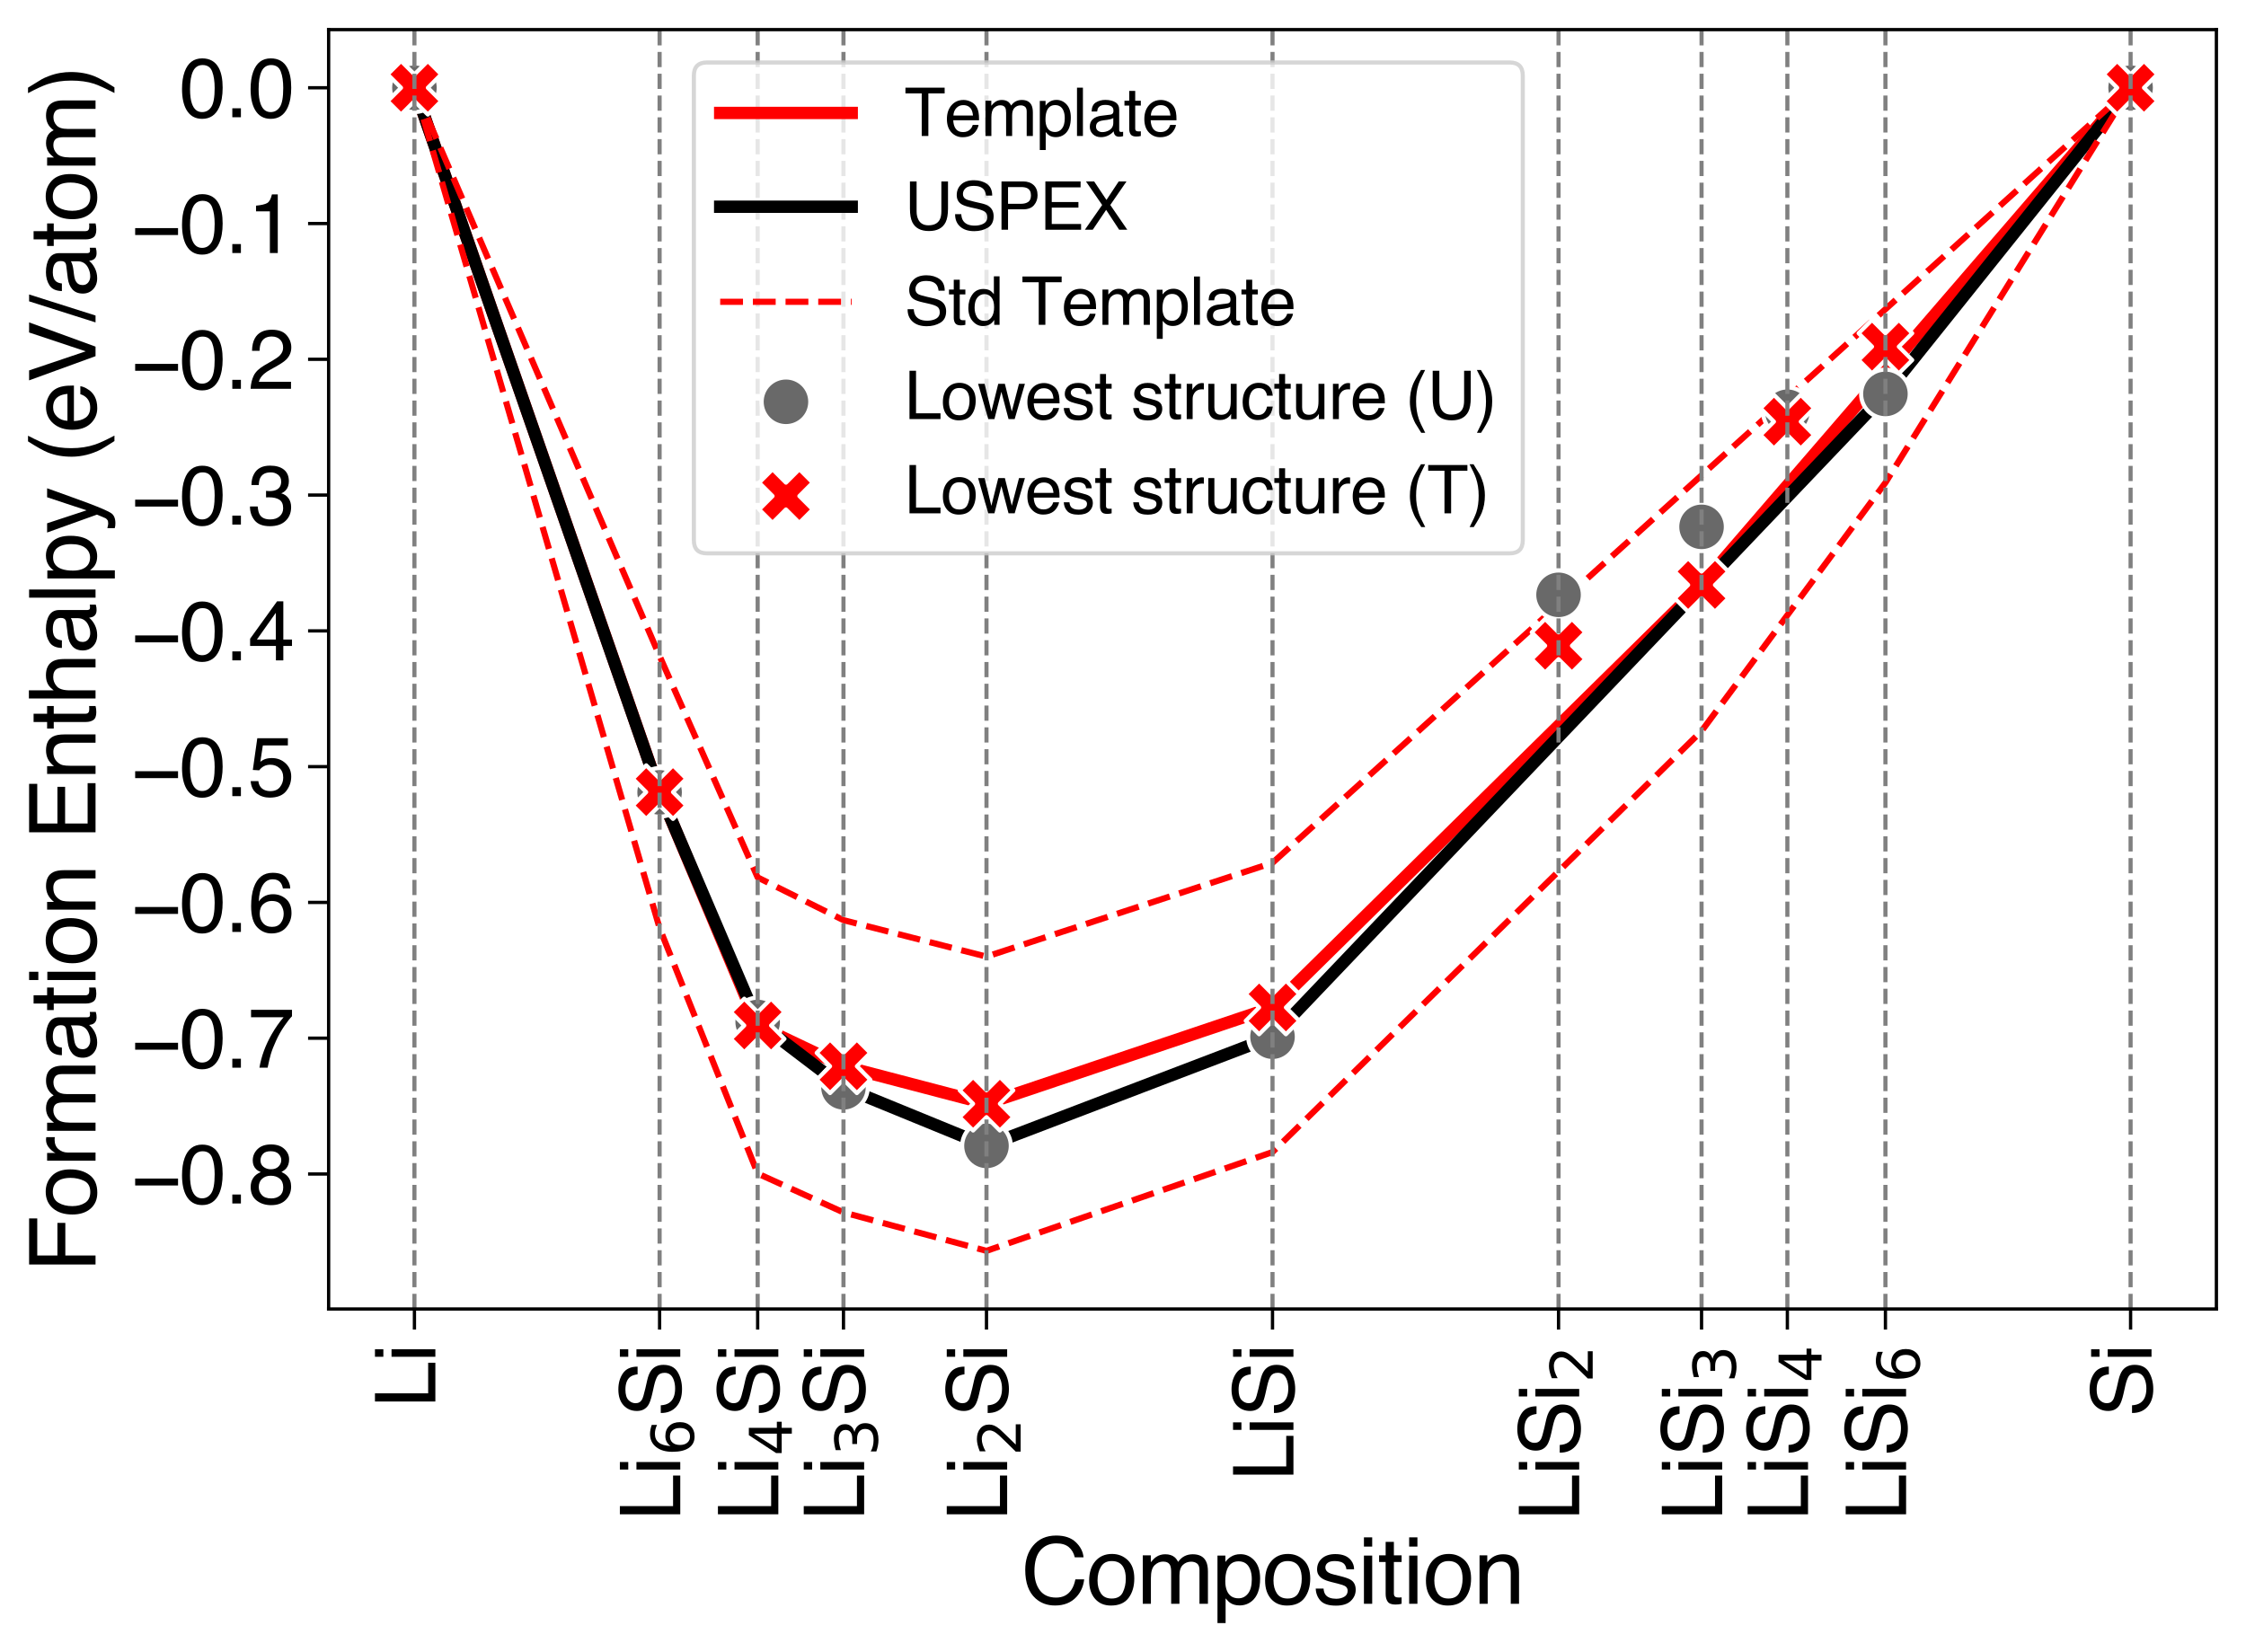 <?xml version="1.0" encoding="utf-8" standalone="no"?>
<!DOCTYPE svg PUBLIC "-//W3C//DTD SVG 1.1//EN"
  "http://www.w3.org/Graphics/SVG/1.1/DTD/svg11.dtd">
<svg xmlns:xlink="http://www.w3.org/1999/xlink" width="546.327pt" height="401.934pt" viewBox="0 0 546.327 401.934" xmlns="http://www.w3.org/2000/svg" version="1.1">
 <defs>
  <style type="text/css">*{stroke-linejoin: round; stroke-linecap: butt}</style>
 </defs>
 <g id="figure_1">
  <g id="patch_1">
   <path d="M 0 401.934 
L 546.327 401.934 
L 546.327 0 
L 0 0 
z
" style="fill: #ffffff"/>
  </g>
  <g id="axes_1">
   <g id="patch_2">
    <path d="M 79.937 318.437 
L 539.127 318.437 
L 539.127 7.2 
L 79.937 7.2 
z
" style="fill: #ffffff"/>
   </g>
   <g id="line2d_1">
    <path d="M 100.809 21.347 
L 160.444 192.695 
L 184.298 249.467 
L 205.171 259.391 
L 239.958 268.501 
L 309.532 245.081 
L 413.893 142.298 
L 518.255 21.347 
" clip-path="url(#p3009d54a0a)" style="fill: none; stroke: #ff0000; stroke-width: 3; stroke-linecap: square"/>
   </g>
   <g id="line2d_2">
    <path d="M 100.809 21.347 
L 160.444 192.763 
L 184.298 248.622 
L 205.171 264.51 
L 239.958 278.756 
L 309.532 252.194 
L 458.62 95.827 
L 518.255 21.347 
" clip-path="url(#p3009d54a0a)" style="fill: none; stroke: #000000; stroke-width: 3; stroke-linecap: square"/>
   </g>
   <g id="line2d_3">
    <path d="M 100.809 21.347 
L 160.444 159.607 
L 184.298 213.45 
L 205.171 223.841 
L 239.958 232.712 
L 309.532 209.898 
L 518.255 21.347 
" clip-path="url(#p3009d54a0a)" style="fill: none; stroke-dasharray: 5.55,2.4; stroke-dashoffset: 0; stroke: #ff0000; stroke-width: 1.5"/>
   </g>
   <g id="line2d_4">
    <path d="M 100.809 21.347 
L 160.444 225.784 
L 184.298 285.484 
L 205.171 294.94 
L 239.958 304.29 
L 309.532 280.265 
L 413.893 177.847 
L 458.62 117.418 
L 518.255 21.347 
" clip-path="url(#p3009d54a0a)" style="fill: none; stroke-dasharray: 5.55,2.4; stroke-dashoffset: 0; stroke: #ff0000; stroke-width: 1.5"/>
   </g>
   <g id="PathCollection_1">
    <defs>
     <path id="m3586886d07" d="M 0 5.916 
C 1.569 5.916 3.074 5.293 4.183 4.183 
C 5.293 3.074 5.916 1.569 5.916 0 
C 5.916 -1.569 5.293 -3.074 4.183 -4.183 
C 3.074 -5.293 1.569 -5.916 0 -5.916 
C -1.569 -5.916 -3.074 -5.293 -4.183 -4.183 
C -5.293 -3.074 -5.916 -1.569 -5.916 0 
C -5.916 1.569 -5.293 3.074 -4.183 4.183 
C -3.074 5.293 -1.569 5.916 0 5.916 
z
" style="stroke: #ffffff"/>
    </defs>
    <g clip-path="url(#p3009d54a0a)">
     <use xlink:href="#m3586886d07" x="100.809" y="21.347" style="fill: #696969; stroke: #ffffff"/>
     <use xlink:href="#m3586886d07" x="160.444" y="192.763" style="fill: #696969; stroke: #ffffff"/>
     <use xlink:href="#m3586886d07" x="184.298" y="248.622" style="fill: #696969; stroke: #ffffff"/>
     <use xlink:href="#m3586886d07" x="205.171" y="264.51" style="fill: #696969; stroke: #ffffff"/>
     <use xlink:href="#m3586886d07" x="239.958" y="278.756" style="fill: #696969; stroke: #ffffff"/>
     <use xlink:href="#m3586886d07" x="309.532" y="252.194" style="fill: #696969; stroke: #ffffff"/>
     <use xlink:href="#m3586886d07" x="379.106" y="144.702" style="fill: #696969; stroke: #ffffff"/>
     <use xlink:href="#m3586886d07" x="413.893" y="128.165" style="fill: #696969; stroke: #ffffff"/>
     <use xlink:href="#m3586886d07" x="434.766" y="100.162" style="fill: #696969; stroke: #ffffff"/>
     <use xlink:href="#m3586886d07" x="458.62" y="95.827" style="fill: #696969; stroke: #ffffff"/>
     <use xlink:href="#m3586886d07" x="518.255" y="21.347" style="fill: #696969; stroke: #ffffff"/>
    </g>
   </g>
   <g id="PathCollection_2">
    <defs>
     <path id="m56919f21f1" d="M -3.26 6.519 
L 0 3.26 
L 3.26 6.519 
L 6.519 3.26 
L 3.26 0 
L 6.519 -3.26 
L 3.26 -6.519 
L 0 -3.26 
L -3.26 -6.519 
L -6.519 -3.26 
L -3.26 0 
L -6.519 3.26 
z
" style="stroke: #ffffff"/>
    </defs>
    <g clip-path="url(#p3009d54a0a)">
     <use xlink:href="#m56919f21f1" x="100.809" y="21.347" style="fill: #ff0000; stroke: #ffffff"/>
     <use xlink:href="#m56919f21f1" x="160.444" y="192.695" style="fill: #ff0000; stroke: #ffffff"/>
     <use xlink:href="#m56919f21f1" x="184.298" y="249.467" style="fill: #ff0000; stroke: #ffffff"/>
     <use xlink:href="#m56919f21f1" x="205.171" y="259.391" style="fill: #ff0000; stroke: #ffffff"/>
     <use xlink:href="#m56919f21f1" x="239.958" y="268.501" style="fill: #ff0000; stroke: #ffffff"/>
     <use xlink:href="#m56919f21f1" x="309.532" y="245.081" style="fill: #ff0000; stroke: #ffffff"/>
     <use xlink:href="#m56919f21f1" x="379.106" y="157.088" style="fill: #ff0000; stroke: #ffffff"/>
     <use xlink:href="#m56919f21f1" x="413.893" y="142.298" style="fill: #ff0000; stroke: #ffffff"/>
     <use xlink:href="#m56919f21f1" x="434.766" y="102.574" style="fill: #ff0000; stroke: #ffffff"/>
     <use xlink:href="#m56919f21f1" x="458.62" y="84.33" style="fill: #ff0000; stroke: #ffffff"/>
     <use xlink:href="#m56919f21f1" x="518.255" y="21.347" style="fill: #ff0000; stroke: #ffffff"/>
    </g>
   </g>
   <g id="matplotlib.axis_1">
    <g id="xtick_1">
     <g id="line2d_5">
      <path d="M 100.809 318.437 
L 100.809 7.2 
" clip-path="url(#p3009d54a0a)" style="fill: none; stroke-dasharray: 3.7,1.6; stroke-dashoffset: 0; stroke: #808080"/>
     </g>
     <g id="line2d_6">
      <defs>
       <path id="m81ab2edbe9" d="M 0 0 
L 0 5 
" style="stroke: #000000; stroke-width: 0.8"/>
      </defs>
      <g>
       <use xlink:href="#m81ab2edbe9" x="100.809" y="318.437" style="stroke: #000000; stroke-width: 0.8"/>
      </g>
     </g>
     <g id="text_1">
      <!-- Li -->
      <g transform="translate(105.898 342.503) rotate(-90) scale(0.2 -0.2)">
       <defs>
        <path id="Helvetica-4c" d="M 488 4591 
L 1109 4591 
L 1109 547 
L 3434 547 
L 3434 0 
L 488 0 
L 488 4591 
z
" transform="scale(0.016)"/>
        <path id="Helvetica-69" d="M 413 3331 
L 984 3331 
L 984 0 
L 413 0 
L 413 3331 
z
M 413 4591 
L 984 4591 
L 984 3953 
L 413 3953 
L 413 4591 
z
" transform="scale(0.016)"/>
       </defs>
       <use xlink:href="#Helvetica-4c"/>
       <use xlink:href="#Helvetica-69" x="55.615"/>
      </g>
     </g>
    </g>
    <g id="xtick_2">
     <g id="line2d_7">
      <path d="M 160.444 318.437 
L 160.444 7.2 
" clip-path="url(#p3009d54a0a)" style="fill: none; stroke-dasharray: 3.7,1.6; stroke-dashoffset: 0; stroke: #808080"/>
     </g>
     <g id="line2d_8">
      <g>
       <use xlink:href="#m81ab2edbe9" x="160.444" y="318.437" style="stroke: #000000; stroke-width: 0.8"/>
      </g>
     </g>
     <g id="text_2">
      <!-- Li$_6$Si -->
      <g transform="translate(165.533 369.937) rotate(-90) scale(0.2 -0.2)">
       <defs>
        <path id="DejaVuSans-36" d="M 2113 2584 
Q 1688 2584 1439 2293 
Q 1191 2003 1191 1497 
Q 1191 994 1439 701 
Q 1688 409 2113 409 
Q 2538 409 2786 701 
Q 3034 994 3034 1497 
Q 3034 2003 2786 2293 
Q 2538 2584 2113 2584 
z
M 3366 4563 
L 3366 3988 
Q 3128 4100 2886 4159 
Q 2644 4219 2406 4219 
Q 1781 4219 1451 3797 
Q 1122 3375 1075 2522 
Q 1259 2794 1537 2939 
Q 1816 3084 2150 3084 
Q 2853 3084 3261 2657 
Q 3669 2231 3669 1497 
Q 3669 778 3244 343 
Q 2819 -91 2113 -91 
Q 1303 -91 875 529 
Q 447 1150 447 2328 
Q 447 3434 972 4092 
Q 1497 4750 2381 4750 
Q 2619 4750 2861 4703 
Q 3103 4656 3366 4563 
z
" transform="scale(0.016)"/>
        <path id="Helvetica-53" d="M 894 1481 
Q 916 1091 1078 847 
Q 1388 391 2169 391 
Q 2519 391 2806 491 
Q 3363 684 3363 1184 
Q 3363 1559 3128 1719 
Q 2891 1875 2384 1991 
L 1763 2131 
Q 1153 2269 900 2434 
Q 463 2722 463 3294 
Q 463 3913 891 4309 
Q 1319 4706 2103 4706 
Q 2825 4706 3329 4357 
Q 3834 4009 3834 3244 
L 3250 3244 
Q 3203 3613 3050 3809 
Q 2766 4169 2084 4169 
Q 1534 4169 1293 3937 
Q 1053 3706 1053 3400 
Q 1053 3063 1334 2906 
Q 1519 2806 2169 2656 
L 2813 2509 
Q 3278 2403 3531 2219 
Q 3969 1897 3969 1284 
Q 3969 522 3414 194 
Q 2859 -134 2125 -134 
Q 1269 -134 784 303 
Q 300 738 309 1481 
L 894 1481 
z
M 2150 4716 
L 2150 4716 
z
" transform="scale(0.016)"/>
       </defs>
       <use xlink:href="#Helvetica-4c" transform="translate(0 0.312)"/>
       <use xlink:href="#Helvetica-69" transform="translate(55.615 0.312)"/>
       <use xlink:href="#DejaVuSans-36" transform="translate(78.789 -16.094) scale(0.7)"/>
       <use xlink:href="#Helvetica-53" transform="translate(126.06 0.312)"/>
       <use xlink:href="#Helvetica-69" transform="translate(192.759 0.312)"/>
      </g>
     </g>
    </g>
    <g id="xtick_3">
     <g id="line2d_9">
      <path d="M 184.298 318.437 
L 184.298 7.2 
" clip-path="url(#p3009d54a0a)" style="fill: none; stroke-dasharray: 3.7,1.6; stroke-dashoffset: 0; stroke: #808080"/>
     </g>
     <g id="line2d_10">
      <g>
       <use xlink:href="#m81ab2edbe9" x="184.298" y="318.437" style="stroke: #000000; stroke-width: 0.8"/>
      </g>
     </g>
     <g id="text_3">
      <!-- Li$_4$Si -->
      <g transform="translate(189.387 369.937) rotate(-90) scale(0.2 -0.2)">
       <defs>
        <path id="DejaVuSans-34" d="M 2419 4116 
L 825 1625 
L 2419 1625 
L 2419 4116 
z
M 2253 4666 
L 3047 4666 
L 3047 1625 
L 3713 1625 
L 3713 1100 
L 3047 1100 
L 3047 0 
L 2419 0 
L 2419 1100 
L 313 1100 
L 313 1709 
L 2253 4666 
z
" transform="scale(0.016)"/>
       </defs>
       <use xlink:href="#Helvetica-4c" transform="translate(0 0.312)"/>
       <use xlink:href="#Helvetica-69" transform="translate(55.615 0.312)"/>
       <use xlink:href="#DejaVuSans-34" transform="translate(78.789 -16.094) scale(0.7)"/>
       <use xlink:href="#Helvetica-53" transform="translate(126.06 0.312)"/>
       <use xlink:href="#Helvetica-69" transform="translate(192.759 0.312)"/>
      </g>
     </g>
    </g>
    <g id="xtick_4">
     <g id="line2d_11">
      <path d="M 205.171 318.437 
L 205.171 7.2 
" clip-path="url(#p3009d54a0a)" style="fill: none; stroke-dasharray: 3.7,1.6; stroke-dashoffset: 0; stroke: #808080"/>
     </g>
     <g id="line2d_12">
      <g>
       <use xlink:href="#m81ab2edbe9" x="205.171" y="318.437" style="stroke: #000000; stroke-width: 0.8"/>
      </g>
     </g>
     <g id="text_4">
      <!-- Li$_3$Si -->
      <g transform="translate(210.26 369.937) rotate(-90) scale(0.2 -0.2)">
       <defs>
        <path id="DejaVuSans-33" d="M 2597 2516 
Q 3050 2419 3304 2112 
Q 3559 1806 3559 1356 
Q 3559 666 3084 287 
Q 2609 -91 1734 -91 
Q 1441 -91 1130 -33 
Q 819 25 488 141 
L 488 750 
Q 750 597 1062 519 
Q 1375 441 1716 441 
Q 2309 441 2620 675 
Q 2931 909 2931 1356 
Q 2931 1769 2642 2001 
Q 2353 2234 1838 2234 
L 1294 2234 
L 1294 2753 
L 1863 2753 
Q 2328 2753 2575 2939 
Q 2822 3125 2822 3475 
Q 2822 3834 2567 4026 
Q 2313 4219 1838 4219 
Q 1578 4219 1281 4162 
Q 984 4106 628 3988 
L 628 4550 
Q 988 4650 1302 4700 
Q 1616 4750 1894 4750 
Q 2613 4750 3031 4423 
Q 3450 4097 3450 3541 
Q 3450 3153 3228 2886 
Q 3006 2619 2597 2516 
z
" transform="scale(0.016)"/>
       </defs>
       <use xlink:href="#Helvetica-4c" transform="translate(0 0.312)"/>
       <use xlink:href="#Helvetica-69" transform="translate(55.615 0.312)"/>
       <use xlink:href="#DejaVuSans-33" transform="translate(78.789 -16.094) scale(0.7)"/>
       <use xlink:href="#Helvetica-53" transform="translate(126.06 0.312)"/>
       <use xlink:href="#Helvetica-69" transform="translate(192.759 0.312)"/>
      </g>
     </g>
    </g>
    <g id="xtick_5">
     <g id="line2d_13">
      <path d="M 239.958 318.437 
L 239.958 7.2 
" clip-path="url(#p3009d54a0a)" style="fill: none; stroke-dasharray: 3.7,1.6; stroke-dashoffset: 0; stroke: #808080"/>
     </g>
     <g id="line2d_14">
      <g>
       <use xlink:href="#m81ab2edbe9" x="239.958" y="318.437" style="stroke: #000000; stroke-width: 0.8"/>
      </g>
     </g>
     <g id="text_5">
      <!-- Li$_2$Si -->
      <g transform="translate(245.047 369.937) rotate(-90) scale(0.2 -0.2)">
       <defs>
        <path id="DejaVuSans-32" d="M 1228 531 
L 3431 531 
L 3431 0 
L 469 0 
L 469 531 
Q 828 903 1448 1529 
Q 2069 2156 2228 2338 
Q 2531 2678 2651 2914 
Q 2772 3150 2772 3378 
Q 2772 3750 2511 3984 
Q 2250 4219 1831 4219 
Q 1534 4219 1204 4116 
Q 875 4013 500 3803 
L 500 4441 
Q 881 4594 1212 4672 
Q 1544 4750 1819 4750 
Q 2544 4750 2975 4387 
Q 3406 4025 3406 3419 
Q 3406 3131 3298 2873 
Q 3191 2616 2906 2266 
Q 2828 2175 2409 1742 
Q 1991 1309 1228 531 
z
" transform="scale(0.016)"/>
       </defs>
       <use xlink:href="#Helvetica-4c" transform="translate(0 0.312)"/>
       <use xlink:href="#Helvetica-69" transform="translate(55.615 0.312)"/>
       <use xlink:href="#DejaVuSans-32" transform="translate(78.789 -16.094) scale(0.7)"/>
       <use xlink:href="#Helvetica-53" transform="translate(126.06 0.312)"/>
       <use xlink:href="#Helvetica-69" transform="translate(192.759 0.312)"/>
      </g>
     </g>
    </g>
    <g id="xtick_6">
     <g id="line2d_15">
      <path d="M 309.532 318.437 
L 309.532 7.2 
" clip-path="url(#p3009d54a0a)" style="fill: none; stroke-dasharray: 3.7,1.6; stroke-dashoffset: 0; stroke: #808080"/>
     </g>
     <g id="line2d_16">
      <g>
       <use xlink:href="#m81ab2edbe9" x="309.532" y="318.437" style="stroke: #000000; stroke-width: 0.8"/>
      </g>
     </g>
     <g id="text_6">
      <!-- LiSi -->
      <g transform="translate(314.621 360.287) rotate(-90) scale(0.2 -0.2)">
       <use xlink:href="#Helvetica-4c"/>
       <use xlink:href="#Helvetica-69" x="55.615"/>
       <use xlink:href="#Helvetica-53" x="77.832"/>
       <use xlink:href="#Helvetica-69" x="144.531"/>
      </g>
     </g>
    </g>
    <g id="xtick_7">
     <g id="line2d_17">
      <path d="M 379.106 318.437 
L 379.106 7.2 
" clip-path="url(#p3009d54a0a)" style="fill: none; stroke-dasharray: 3.7,1.6; stroke-dashoffset: 0; stroke: #808080"/>
     </g>
     <g id="line2d_18">
      <g>
       <use xlink:href="#m81ab2edbe9" x="379.106" y="318.437" style="stroke: #000000; stroke-width: 0.8"/>
      </g>
     </g>
     <g id="text_7">
      <!-- LiSi$_2$ -->
      <g transform="translate(384.195 369.937) rotate(-90) scale(0.2 -0.2)">
       <use xlink:href="#Helvetica-4c" transform="translate(0 0.312)"/>
       <use xlink:href="#Helvetica-69" transform="translate(55.615 0.312)"/>
       <use xlink:href="#Helvetica-53" transform="translate(77.832 0.312)"/>
       <use xlink:href="#Helvetica-69" transform="translate(144.531 0.312)"/>
       <use xlink:href="#DejaVuSans-32" transform="translate(167.705 -16.094) scale(0.7)"/>
      </g>
     </g>
    </g>
    <g id="xtick_8">
     <g id="line2d_19">
      <path d="M 413.893 318.437 
L 413.893 7.2 
" clip-path="url(#p3009d54a0a)" style="fill: none; stroke-dasharray: 3.7,1.6; stroke-dashoffset: 0; stroke: #808080"/>
     </g>
     <g id="line2d_20">
      <g>
       <use xlink:href="#m81ab2edbe9" x="413.893" y="318.437" style="stroke: #000000; stroke-width: 0.8"/>
      </g>
     </g>
     <g id="text_8">
      <!-- LiSi$_3$ -->
      <g transform="translate(418.982 369.937) rotate(-90) scale(0.2 -0.2)">
       <use xlink:href="#Helvetica-4c" transform="translate(0 0.312)"/>
       <use xlink:href="#Helvetica-69" transform="translate(55.615 0.312)"/>
       <use xlink:href="#Helvetica-53" transform="translate(77.832 0.312)"/>
       <use xlink:href="#Helvetica-69" transform="translate(144.531 0.312)"/>
       <use xlink:href="#DejaVuSans-33" transform="translate(167.705 -16.094) scale(0.7)"/>
      </g>
     </g>
    </g>
    <g id="xtick_9">
     <g id="line2d_21">
      <path d="M 434.766 318.437 
L 434.766 7.2 
" clip-path="url(#p3009d54a0a)" style="fill: none; stroke-dasharray: 3.7,1.6; stroke-dashoffset: 0; stroke: #808080"/>
     </g>
     <g id="line2d_22">
      <g>
       <use xlink:href="#m81ab2edbe9" x="434.766" y="318.437" style="stroke: #000000; stroke-width: 0.8"/>
      </g>
     </g>
     <g id="text_9">
      <!-- LiSi$_4$ -->
      <g transform="translate(439.855 369.937) rotate(-90) scale(0.2 -0.2)">
       <use xlink:href="#Helvetica-4c" transform="translate(0 0.312)"/>
       <use xlink:href="#Helvetica-69" transform="translate(55.615 0.312)"/>
       <use xlink:href="#Helvetica-53" transform="translate(77.832 0.312)"/>
       <use xlink:href="#Helvetica-69" transform="translate(144.531 0.312)"/>
       <use xlink:href="#DejaVuSans-34" transform="translate(167.705 -16.094) scale(0.7)"/>
      </g>
     </g>
    </g>
    <g id="xtick_10">
     <g id="line2d_23">
      <path d="M 458.62 318.437 
L 458.62 7.2 
" clip-path="url(#p3009d54a0a)" style="fill: none; stroke-dasharray: 3.7,1.6; stroke-dashoffset: 0; stroke: #808080"/>
     </g>
     <g id="line2d_24">
      <g>
       <use xlink:href="#m81ab2edbe9" x="458.62" y="318.437" style="stroke: #000000; stroke-width: 0.8"/>
      </g>
     </g>
     <g id="text_10">
      <!-- LiSi$_6$ -->
      <g transform="translate(463.709 369.937) rotate(-90) scale(0.2 -0.2)">
       <use xlink:href="#Helvetica-4c" transform="translate(0 0.312)"/>
       <use xlink:href="#Helvetica-69" transform="translate(55.615 0.312)"/>
       <use xlink:href="#Helvetica-53" transform="translate(77.832 0.312)"/>
       <use xlink:href="#Helvetica-69" transform="translate(144.531 0.312)"/>
       <use xlink:href="#DejaVuSans-36" transform="translate(167.705 -16.094) scale(0.7)"/>
      </g>
     </g>
    </g>
    <g id="xtick_11">
     <g id="line2d_25">
      <path d="M 518.255 318.437 
L 518.255 7.2 
" clip-path="url(#p3009d54a0a)" style="fill: none; stroke-dasharray: 3.7,1.6; stroke-dashoffset: 0; stroke: #808080"/>
     </g>
     <g id="line2d_26">
      <g>
       <use xlink:href="#m81ab2edbe9" x="518.255" y="318.437" style="stroke: #000000; stroke-width: 0.8"/>
      </g>
     </g>
     <g id="text_11">
      <!-- Si -->
      <g transform="translate(523.344 344.722) rotate(-90) scale(0.2 -0.2)">
       <use xlink:href="#Helvetica-53"/>
       <use xlink:href="#Helvetica-69" x="66.699"/>
      </g>
     </g>
    </g>
    <g id="text_12">
     <!-- Composition -->
     <g transform="translate(248.396 390.148) scale(0.22 -0.22)">
      <defs>
       <path id="Helvetica-43" d="M 2422 4716 
Q 3294 4716 3775 4256 
Q 4256 3797 4309 3213 
L 3703 3213 
Q 3600 3656 3292 3915 
Q 2984 4175 2428 4175 
Q 1750 4175 1333 3698 
Q 916 3222 916 2238 
Q 916 1431 1292 929 
Q 1669 428 2416 428 
Q 3103 428 3463 956 
Q 3653 1234 3747 1688 
L 4353 1688 
Q 4272 963 3816 472 
Q 3269 -119 2341 -119 
Q 1541 -119 997 366 
Q 281 1006 281 2344 
Q 281 3359 819 4009 
Q 1400 4716 2422 4716 
z
M 2297 4716 
L 2297 4716 
z
" transform="scale(0.016)"/>
       <path id="Helvetica-6f" d="M 1741 363 
Q 2300 363 2508 786 
Q 2716 1209 2716 1728 
Q 2716 2197 2566 2491 
Q 2328 2953 1747 2953 
Q 1231 2953 997 2559 
Q 763 2166 763 1609 
Q 763 1075 997 719 
Q 1231 363 1741 363 
z
M 1763 3444 
Q 2409 3444 2856 3012 
Q 3303 2581 3303 1744 
Q 3303 934 2909 406 
Q 2516 -122 1688 -122 
Q 997 -122 590 345 
Q 184 813 184 1600 
Q 184 2444 612 2944 
Q 1041 3444 1763 3444 
z
M 1744 3428 
L 1744 3428 
z
" transform="scale(0.016)"/>
       <path id="Helvetica-6d" d="M 413 3347 
L 969 3347 
L 969 2872 
Q 1169 3119 1331 3231 
Q 1609 3422 1963 3422 
Q 2363 3422 2606 3225 
Q 2744 3113 2856 2894 
Q 3044 3163 3297 3292 
Q 3550 3422 3866 3422 
Q 4541 3422 4784 2934 
Q 4916 2672 4916 2228 
L 4916 0 
L 4331 0 
L 4331 2325 
Q 4331 2659 4164 2784 
Q 3997 2909 3756 2909 
Q 3425 2909 3186 2687 
Q 2947 2466 2947 1947 
L 2947 0 
L 2375 0 
L 2375 2184 
Q 2375 2525 2294 2681 
Q 2166 2916 1816 2916 
Q 1497 2916 1236 2669 
Q 975 2422 975 1775 
L 975 0 
L 413 0 
L 413 3347 
z
" transform="scale(0.016)"/>
       <path id="Helvetica-70" d="M 1825 378 
Q 2219 378 2480 708 
Q 2741 1038 2741 1694 
Q 2741 2094 2625 2381 
Q 2406 2934 1825 2934 
Q 1241 2934 1025 2350 
Q 909 2038 909 1556 
Q 909 1169 1025 897 
Q 1244 378 1825 378 
z
M 369 3331 
L 916 3331 
L 916 2888 
Q 1084 3116 1284 3241 
Q 1569 3428 1953 3428 
Q 2522 3428 2919 2992 
Q 3316 2556 3316 1747 
Q 3316 653 2744 184 
Q 2381 -113 1900 -113 
Q 1522 -113 1266 53 
Q 1116 147 931 375 
L 931 -1334 
L 369 -1334 
L 369 3331 
z
" transform="scale(0.016)"/>
       <path id="Helvetica-73" d="M 747 1050 
Q 772 769 888 619 
Q 1100 347 1625 347 
Q 1938 347 2175 483 
Q 2413 619 2413 903 
Q 2413 1119 2222 1231 
Q 2100 1300 1741 1391 
L 1294 1503 
Q 866 1609 663 1741 
Q 300 1969 300 2372 
Q 300 2847 642 3140 
Q 984 3434 1563 3434 
Q 2319 3434 2653 2991 
Q 2863 2709 2856 2384 
L 2325 2384 
Q 2309 2575 2191 2731 
Q 1997 2953 1519 2953 
Q 1200 2953 1036 2831 
Q 872 2709 872 2509 
Q 872 2291 1088 2159 
Q 1213 2081 1456 2022 
L 1828 1931 
Q 2434 1784 2641 1647 
Q 2969 1431 2969 969 
Q 2969 522 2630 197 
Q 2291 -128 1597 -128 
Q 850 -128 539 211 
Q 228 550 206 1050 
L 747 1050 
z
M 1578 3428 
L 1578 3428 
z
" transform="scale(0.016)"/>
       <path id="Helvetica-74" d="M 525 4281 
L 1094 4281 
L 1094 3347 
L 1628 3347 
L 1628 2888 
L 1094 2888 
L 1094 703 
Q 1094 528 1213 469 
Q 1278 434 1431 434 
Q 1472 434 1519 436 
Q 1566 438 1628 444 
L 1628 0 
Q 1531 -28 1426 -40 
Q 1322 -53 1200 -53 
Q 806 -53 665 148 
Q 525 350 525 672 
L 525 2888 
L 72 2888 
L 72 3347 
L 525 3347 
L 525 4281 
z
" transform="scale(0.016)"/>
       <path id="Helvetica-6e" d="M 413 3347 
L 947 3347 
L 947 2872 
Q 1184 3166 1450 3294 
Q 1716 3422 2041 3422 
Q 2753 3422 3003 2925 
Q 3141 2653 3141 2147 
L 3141 0 
L 2569 0 
L 2569 2109 
Q 2569 2416 2478 2603 
Q 2328 2916 1934 2916 
Q 1734 2916 1606 2875 
Q 1375 2806 1200 2600 
Q 1059 2434 1017 2257 
Q 975 2081 975 1753 
L 975 0 
L 413 0 
L 413 3347 
z
M 1734 3428 
L 1734 3428 
z
" transform="scale(0.016)"/>
      </defs>
      <use xlink:href="#Helvetica-43"/>
      <use xlink:href="#Helvetica-6f" x="72.217"/>
      <use xlink:href="#Helvetica-6d" x="127.832"/>
      <use xlink:href="#Helvetica-70" x="211.133"/>
      <use xlink:href="#Helvetica-6f" x="266.748"/>
      <use xlink:href="#Helvetica-73" x="322.363"/>
      <use xlink:href="#Helvetica-69" x="372.363"/>
      <use xlink:href="#Helvetica-74" x="394.58"/>
      <use xlink:href="#Helvetica-69" x="422.363"/>
      <use xlink:href="#Helvetica-6f" x="444.58"/>
      <use xlink:href="#Helvetica-6e" x="500.195"/>
     </g>
    </g>
   </g>
   <g id="matplotlib.axis_2">
    <g id="ytick_1">
     <g id="line2d_27">
      <defs>
       <path id="m66f9639c6f" d="M 0 0 
L -5 0 
" style="stroke: #000000; stroke-width: 0.8"/>
      </defs>
      <g>
       <use xlink:href="#m66f9639c6f" x="79.937" y="285.592" style="stroke: #000000; stroke-width: 0.8"/>
      </g>
     </g>
     <g id="text_13">
      <!-- −0.8 -->
      <g transform="translate(31.956 292.766) scale(0.2 -0.2)">
       <defs>
        <path id="Helvetica-2212" d="M 3547 1894 
L 3547 1369 
L 288 1369 
L 288 1894 
L 3547 1894 
z
" transform="scale(0.016)"/>
        <path id="Helvetica-30" d="M 1731 4475 
Q 2600 4475 2988 3759 
Q 3288 3206 3288 2244 
Q 3288 1331 3016 734 
Q 2622 -122 1728 -122 
Q 922 -122 528 578 
Q 200 1163 200 2147 
Q 200 2909 397 3456 
Q 766 4475 1731 4475 
z
M 1725 391 
Q 2163 391 2422 778 
Q 2681 1166 2681 2222 
Q 2681 2984 2493 3476 
Q 2306 3969 1766 3969 
Q 1269 3969 1039 3501 
Q 809 3034 809 2125 
Q 809 1441 956 1025 
Q 1181 391 1725 391 
z
" transform="scale(0.016)"/>
        <path id="Helvetica-2e" d="M 547 681 
L 1200 681 
L 1200 0 
L 547 0 
L 547 681 
z
" transform="scale(0.016)"/>
        <path id="Helvetica-38" d="M 1741 2600 
Q 2113 2600 2322 2808 
Q 2531 3016 2531 3303 
Q 2531 3553 2331 3762 
Q 2131 3972 1722 3972 
Q 1316 3972 1134 3762 
Q 953 3553 953 3272 
Q 953 2956 1187 2778 
Q 1422 2600 1741 2600 
z
M 1775 384 
Q 2166 384 2423 595 
Q 2681 806 2681 1225 
Q 2681 1659 2415 1884 
Q 2150 2109 1734 2109 
Q 1331 2109 1076 1879 
Q 822 1650 822 1244 
Q 822 894 1055 639 
Q 1288 384 1775 384 
z
M 975 2384 
Q 741 2484 609 2619 
Q 363 2869 363 3269 
Q 363 3769 725 4128 
Q 1088 4488 1753 4488 
Q 2397 4488 2762 4148 
Q 3128 3809 3128 3356 
Q 3128 2938 2916 2678 
Q 2797 2531 2547 2391 
Q 2825 2263 2984 2097 
Q 3281 1784 3281 1284 
Q 3281 694 2884 283 
Q 2488 -128 1763 -128 
Q 1109 -128 657 226 
Q 206 581 206 1256 
Q 206 1653 400 1942 
Q 594 2231 975 2384 
z
" transform="scale(0.016)"/>
       </defs>
       <use xlink:href="#Helvetica-2212"/>
       <use xlink:href="#Helvetica-30" x="58.398"/>
       <use xlink:href="#Helvetica-2e" x="114.014"/>
       <use xlink:href="#Helvetica-38" x="141.797"/>
      </g>
     </g>
    </g>
    <g id="ytick_2">
     <g id="line2d_28">
      <g>
       <use xlink:href="#m66f9639c6f" x="79.937" y="252.562" style="stroke: #000000; stroke-width: 0.8"/>
      </g>
     </g>
     <g id="text_14">
      <!-- −0.7 -->
      <g transform="translate(31.956 259.735) scale(0.2 -0.2)">
       <defs>
        <path id="Helvetica-37" d="M 3347 4400 
L 3347 3909 
Q 3131 3700 2773 3181 
Q 2416 2663 2141 2063 
Q 1869 1478 1728 997 
Q 1638 688 1494 0 
L 872 0 
Q 1084 1281 1809 2550 
Q 2238 3294 2709 3834 
L 234 3834 
L 234 4400 
L 3347 4400 
z
" transform="scale(0.016)"/>
       </defs>
       <use xlink:href="#Helvetica-2212"/>
       <use xlink:href="#Helvetica-30" x="58.398"/>
       <use xlink:href="#Helvetica-2e" x="114.014"/>
       <use xlink:href="#Helvetica-37" x="141.797"/>
      </g>
     </g>
    </g>
    <g id="ytick_3">
     <g id="line2d_29">
      <g>
       <use xlink:href="#m66f9639c6f" x="79.937" y="219.531" style="stroke: #000000; stroke-width: 0.8"/>
      </g>
     </g>
     <g id="text_15">
      <!-- −0.6 -->
      <g transform="translate(31.956 226.704) scale(0.2 -0.2)">
       <defs>
        <path id="Helvetica-36" d="M 1872 4494 
Q 2622 4494 2917 4105 
Q 3213 3716 3213 3303 
L 2656 3303 
Q 2606 3569 2497 3719 
Q 2294 4000 1881 4000 
Q 1409 4000 1131 3564 
Q 853 3128 822 2316 
Q 1016 2600 1309 2741 
Q 1578 2866 1909 2866 
Q 2472 2866 2890 2506 
Q 3309 2147 3309 1434 
Q 3309 825 2912 354 
Q 2516 -116 1781 -116 
Q 1153 -116 697 361 
Q 241 838 241 1966 
Q 241 2800 444 3381 
Q 834 4494 1872 4494 
z
M 1831 384 
Q 2275 384 2495 682 
Q 2716 981 2716 1388 
Q 2716 1731 2519 2042 
Q 2322 2353 1803 2353 
Q 1441 2353 1167 2112 
Q 894 1872 894 1388 
Q 894 963 1142 673 
Q 1391 384 1831 384 
z
" transform="scale(0.016)"/>
       </defs>
       <use xlink:href="#Helvetica-2212"/>
       <use xlink:href="#Helvetica-30" x="58.398"/>
       <use xlink:href="#Helvetica-2e" x="114.014"/>
       <use xlink:href="#Helvetica-36" x="141.797"/>
      </g>
     </g>
    </g>
    <g id="ytick_4">
     <g id="line2d_30">
      <g>
       <use xlink:href="#m66f9639c6f" x="79.937" y="186.5" style="stroke: #000000; stroke-width: 0.8"/>
      </g>
     </g>
     <g id="text_16">
      <!-- −0.5 -->
      <g transform="translate(31.956 193.674) scale(0.2 -0.2)">
       <defs>
        <path id="Helvetica-35" d="M 791 1141 
Q 847 659 1238 475 
Q 1438 381 1700 381 
Q 2200 381 2440 700 
Q 2681 1019 2681 1406 
Q 2681 1875 2395 2131 
Q 2109 2388 1709 2388 
Q 1419 2388 1211 2275 
Q 1003 2163 856 1963 
L 369 1991 
L 709 4400 
L 3034 4400 
L 3034 3856 
L 1131 3856 
L 941 2613 
Q 1097 2731 1238 2791 
Q 1488 2894 1816 2894 
Q 2431 2894 2859 2497 
Q 3288 2100 3288 1491 
Q 3288 856 2895 371 
Q 2503 -113 1644 -113 
Q 1097 -113 676 195 
Q 256 503 206 1141 
L 791 1141 
z
" transform="scale(0.016)"/>
       </defs>
       <use xlink:href="#Helvetica-2212"/>
       <use xlink:href="#Helvetica-30" x="58.398"/>
       <use xlink:href="#Helvetica-2e" x="114.014"/>
       <use xlink:href="#Helvetica-35" x="141.797"/>
      </g>
     </g>
    </g>
    <g id="ytick_5">
     <g id="line2d_31">
      <g>
       <use xlink:href="#m66f9639c6f" x="79.937" y="153.47" style="stroke: #000000; stroke-width: 0.8"/>
      </g>
     </g>
     <g id="text_17">
      <!-- −0.4 -->
      <g transform="translate(31.956 160.643) scale(0.2 -0.2)">
       <defs>
        <path id="Helvetica-34" d="M 2116 1584 
L 2116 3613 
L 681 1584 
L 2116 1584 
z
M 2125 0 
L 2125 1094 
L 163 1094 
L 163 1644 
L 2213 4488 
L 2688 4488 
L 2688 1584 
L 3347 1584 
L 3347 1094 
L 2688 1094 
L 2688 0 
L 2125 0 
z
" transform="scale(0.016)"/>
       </defs>
       <use xlink:href="#Helvetica-2212"/>
       <use xlink:href="#Helvetica-30" x="58.398"/>
       <use xlink:href="#Helvetica-2e" x="114.014"/>
       <use xlink:href="#Helvetica-34" x="141.797"/>
      </g>
     </g>
    </g>
    <g id="ytick_6">
     <g id="line2d_32">
      <g>
       <use xlink:href="#m66f9639c6f" x="79.937" y="120.439" style="stroke: #000000; stroke-width: 0.8"/>
      </g>
     </g>
     <g id="text_18">
      <!-- −0.3 -->
      <g transform="translate(31.956 127.612) scale(0.2 -0.2)">
       <defs>
        <path id="Helvetica-33" d="M 1663 -122 
Q 869 -122 511 314 
Q 153 750 153 1375 
L 741 1375 
Q 778 941 903 744 
Q 1122 391 1694 391 
Q 2138 391 2406 628 
Q 2675 866 2675 1241 
Q 2675 1703 2392 1887 
Q 2109 2072 1606 2072 
Q 1550 2072 1492 2070 
Q 1434 2069 1375 2066 
L 1375 2563 
Q 1463 2553 1522 2550 
Q 1581 2547 1650 2547 
Q 1966 2547 2169 2647 
Q 2525 2822 2525 3272 
Q 2525 3606 2287 3787 
Q 2050 3969 1734 3969 
Q 1172 3969 956 3594 
Q 838 3388 822 3006 
L 266 3006 
Q 266 3506 466 3856 
Q 809 4481 1675 4481 
Q 2359 4481 2734 4176 
Q 3109 3872 3109 3294 
Q 3109 2881 2888 2625 
Q 2750 2466 2531 2375 
Q 2884 2278 3082 2001 
Q 3281 1725 3281 1325 
Q 3281 684 2859 281 
Q 2438 -122 1663 -122 
z
" transform="scale(0.016)"/>
       </defs>
       <use xlink:href="#Helvetica-2212"/>
       <use xlink:href="#Helvetica-30" x="58.398"/>
       <use xlink:href="#Helvetica-2e" x="114.014"/>
       <use xlink:href="#Helvetica-33" x="141.797"/>
      </g>
     </g>
    </g>
    <g id="ytick_7">
     <g id="line2d_33">
      <g>
       <use xlink:href="#m66f9639c6f" x="79.937" y="87.408" style="stroke: #000000; stroke-width: 0.8"/>
      </g>
     </g>
     <g id="text_19">
      <!-- −0.2 -->
      <g transform="translate(31.956 94.582) scale(0.2 -0.2)">
       <defs>
        <path id="Helvetica-32" d="M 200 0 
Q 231 578 439 1006 
Q 647 1434 1250 1784 
L 1850 2131 
Q 2253 2366 2416 2531 
Q 2672 2791 2672 3125 
Q 2672 3516 2437 3745 
Q 2203 3975 1813 3975 
Q 1234 3975 1013 3538 
Q 894 3303 881 2888 
L 309 2888 
Q 319 3472 525 3841 
Q 891 4491 1816 4491 
Q 2584 4491 2939 4075 
Q 3294 3659 3294 3150 
Q 3294 2613 2916 2231 
Q 2697 2009 2131 1694 
L 1703 1456 
Q 1397 1288 1222 1134 
Q 909 863 828 531 
L 3272 531 
L 3272 0 
L 200 0 
z
" transform="scale(0.016)"/>
       </defs>
       <use xlink:href="#Helvetica-2212"/>
       <use xlink:href="#Helvetica-30" x="58.398"/>
       <use xlink:href="#Helvetica-2e" x="114.014"/>
       <use xlink:href="#Helvetica-32" x="141.797"/>
      </g>
     </g>
    </g>
    <g id="ytick_8">
     <g id="line2d_34">
      <g>
       <use xlink:href="#m66f9639c6f" x="79.937" y="54.378" style="stroke: #000000; stroke-width: 0.8"/>
      </g>
     </g>
     <g id="text_20">
      <!-- −0.1 -->
      <g transform="translate(31.956 61.551) scale(0.2 -0.2)">
       <defs>
        <path id="Helvetica-31" d="M 613 3169 
L 613 3600 
Q 1222 3659 1462 3798 
Q 1703 3938 1822 4456 
L 2266 4456 
L 2266 0 
L 1666 0 
L 1666 3169 
L 613 3169 
z
" transform="scale(0.016)"/>
       </defs>
       <use xlink:href="#Helvetica-2212"/>
       <use xlink:href="#Helvetica-30" x="58.398"/>
       <use xlink:href="#Helvetica-2e" x="114.014"/>
       <use xlink:href="#Helvetica-31" x="141.797"/>
      </g>
     </g>
    </g>
    <g id="ytick_9">
     <g id="line2d_35">
      <g>
       <use xlink:href="#m66f9639c6f" x="79.937" y="21.347" style="stroke: #000000; stroke-width: 0.8"/>
      </g>
     </g>
     <g id="text_21">
      <!-- 0.0 -->
      <g transform="translate(43.637 28.521) scale(0.2 -0.2)">
       <use xlink:href="#Helvetica-30"/>
       <use xlink:href="#Helvetica-2e" x="55.615"/>
       <use xlink:href="#Helvetica-30" x="83.398"/>
      </g>
     </g>
    </g>
    <g id="text_22">
     <!-- Formation Enthalpy (eV/atom) -->
     <g transform="translate(23.239 309.536) rotate(-90) scale(0.22 -0.22)">
      <defs>
       <path id="Helvetica-46" d="M 547 4591 
L 3731 4591 
L 3731 4028 
L 1169 4028 
L 1169 2634 
L 3422 2634 
L 3422 2088 
L 1169 2088 
L 1169 0 
L 547 0 
L 547 4591 
z
" transform="scale(0.016)"/>
       <path id="Helvetica-72" d="M 428 3347 
L 963 3347 
L 963 2769 
Q 1028 2938 1284 3180 
Q 1541 3422 1875 3422 
Q 1891 3422 1928 3419 
Q 1966 3416 2056 3406 
L 2056 2813 
Q 2006 2822 1964 2825 
Q 1922 2828 1872 2828 
Q 1447 2828 1219 2554 
Q 991 2281 991 1925 
L 991 0 
L 428 0 
L 428 3347 
z
" transform="scale(0.016)"/>
       <path id="Helvetica-61" d="M 844 891 
Q 844 647 1022 506 
Q 1200 366 1444 366 
Q 1741 366 2019 503 
Q 2488 731 2488 1250 
L 2488 1703 
Q 2384 1638 2221 1594 
Q 2059 1550 1903 1531 
L 1563 1488 
Q 1256 1447 1103 1359 
Q 844 1213 844 891 
z
M 2206 2028 
Q 2400 2053 2466 2191 
Q 2503 2266 2503 2406 
Q 2503 2694 2298 2823 
Q 2094 2953 1713 2953 
Q 1272 2953 1088 2716 
Q 984 2584 953 2325 
L 428 2325 
Q 444 2944 830 3186 
Q 1216 3428 1725 3428 
Q 2316 3428 2684 3203 
Q 3050 2978 3050 2503 
L 3050 575 
Q 3050 488 3086 434 
Q 3122 381 3238 381 
Q 3275 381 3322 386 
Q 3369 391 3422 400 
L 3422 -16 
Q 3291 -53 3222 -62 
Q 3153 -72 3034 -72 
Q 2744 -72 2613 134 
Q 2544 244 2516 444 
Q 2344 219 2022 53 
Q 1700 -113 1313 -113 
Q 847 -113 551 170 
Q 256 453 256 878 
Q 256 1344 547 1600 
Q 838 1856 1309 1916 
L 2206 2028 
z
M 1741 3428 
L 1741 3428 
z
" transform="scale(0.016)"/>
       <path id="Helvetica-20" transform="scale(0.016)"/>
       <path id="Helvetica-45" d="M 547 4591 
L 3894 4591 
L 3894 4028 
L 1153 4028 
L 1153 2634 
L 3688 2634 
L 3688 2103 
L 1153 2103 
L 1153 547 
L 3941 547 
L 3941 0 
L 547 0 
L 547 4591 
z
M 2244 4591 
L 2244 4591 
z
" transform="scale(0.016)"/>
       <path id="Helvetica-68" d="M 413 4606 
L 975 4606 
L 975 2894 
Q 1175 3147 1334 3250 
Q 1606 3428 2013 3428 
Q 2741 3428 3000 2919 
Q 3141 2641 3141 2147 
L 3141 0 
L 2563 0 
L 2563 2109 
Q 2563 2478 2469 2650 
Q 2316 2925 1894 2925 
Q 1544 2925 1259 2684 
Q 975 2444 975 1775 
L 975 0 
L 413 0 
L 413 4606 
z
" transform="scale(0.016)"/>
       <path id="Helvetica-6c" d="M 428 4591 
L 991 4591 
L 991 0 
L 428 0 
L 428 4591 
z
" transform="scale(0.016)"/>
       <path id="Helvetica-79" d="M 2503 3347 
L 3125 3347 
Q 3006 3025 2597 1878 
Q 2291 1016 2084 472 
Q 1597 -809 1397 -1090 
Q 1197 -1372 709 -1372 
Q 591 -1372 527 -1362 
Q 463 -1353 369 -1328 
L 369 -816 
Q 516 -856 581 -865 
Q 647 -875 697 -875 
Q 853 -875 926 -823 
Q 1000 -772 1050 -697 
Q 1066 -672 1162 -440 
Q 1259 -209 1303 -97 
L 66 3347 
L 703 3347 
L 1600 622 
L 2503 3347 
z
M 1597 3428 
L 1597 3428 
z
" transform="scale(0.016)"/>
       <path id="Helvetica-28" d="M 1894 4666 
Q 1403 3713 1256 3263 
Q 1034 2578 1034 1681 
Q 1034 775 1288 25 
Q 1444 -438 1903 -1306 
L 1525 -1306 
Q 1069 -594 959 -397 
Q 850 -200 722 138 
Q 547 600 478 1125 
Q 444 1397 444 1644 
Q 444 2569 734 3291 
Q 919 3750 1503 4666 
L 1894 4666 
z
" transform="scale(0.016)"/>
       <path id="Helvetica-65" d="M 1806 3422 
Q 2163 3422 2497 3255 
Q 2831 3088 3006 2822 
Q 3175 2569 3231 2231 
Q 3281 2000 3281 1494 
L 828 1494 
Q 844 984 1069 676 
Q 1294 369 1766 369 
Q 2206 369 2469 659 
Q 2619 828 2681 1050 
L 3234 1050 
Q 3213 866 3089 639 
Q 2966 413 2813 269 
Q 2556 19 2178 -69 
Q 1975 -119 1719 -119 
Q 1094 -119 659 336 
Q 225 791 225 1609 
Q 225 2416 662 2919 
Q 1100 3422 1806 3422 
z
M 2703 1941 
Q 2669 2306 2544 2525 
Q 2313 2931 1772 2931 
Q 1384 2931 1121 2651 
Q 859 2372 844 1941 
L 2703 1941 
z
M 1753 3428 
L 1753 3428 
z
" transform="scale(0.016)"/>
       <path id="Helvetica-56" d="M 850 4591 
L 2169 681 
L 3472 4591 
L 4169 4591 
L 2494 0 
L 1834 0 
L 163 4591 
L 850 4591 
z
" transform="scale(0.016)"/>
       <path id="Helvetica-2f" d="M 1456 4591 
L 1931 4591 
L 475 0 
L 0 0 
L 1456 4591 
z
" transform="scale(0.016)"/>
       <path id="Helvetica-29" d="M 222 -1306 
Q 719 -338 863 106 
Q 1081 778 1081 1681 
Q 1081 2584 828 3334 
Q 672 3797 213 4666 
L 591 4666 
Q 1072 3897 1173 3717 
Q 1275 3538 1394 3222 
Q 1544 2831 1608 2450 
Q 1672 2069 1672 1716 
Q 1672 791 1378 66 
Q 1194 -400 613 -1306 
L 222 -1306 
z
" transform="scale(0.016)"/>
      </defs>
      <use xlink:href="#Helvetica-46"/>
      <use xlink:href="#Helvetica-6f" x="61.084"/>
      <use xlink:href="#Helvetica-72" x="116.699"/>
      <use xlink:href="#Helvetica-6d" x="150"/>
      <use xlink:href="#Helvetica-61" x="233.301"/>
      <use xlink:href="#Helvetica-74" x="288.916"/>
      <use xlink:href="#Helvetica-69" x="316.699"/>
      <use xlink:href="#Helvetica-6f" x="338.916"/>
      <use xlink:href="#Helvetica-6e" x="394.531"/>
      <use xlink:href="#Helvetica-20" x="450.146"/>
      <use xlink:href="#Helvetica-45" x="477.93"/>
      <use xlink:href="#Helvetica-6e" x="544.629"/>
      <use xlink:href="#Helvetica-74" x="600.244"/>
      <use xlink:href="#Helvetica-68" x="628.027"/>
      <use xlink:href="#Helvetica-61" x="683.643"/>
      <use xlink:href="#Helvetica-6c" x="739.258"/>
      <use xlink:href="#Helvetica-70" x="761.475"/>
      <use xlink:href="#Helvetica-79" x="817.09"/>
      <use xlink:href="#Helvetica-20" x="867.09"/>
      <use xlink:href="#Helvetica-28" x="894.873"/>
      <use xlink:href="#Helvetica-65" x="928.174"/>
      <use xlink:href="#Helvetica-56" x="983.789"/>
      <use xlink:href="#Helvetica-2f" x="1050.488"/>
      <use xlink:href="#Helvetica-61" x="1078.271"/>
      <use xlink:href="#Helvetica-74" x="1133.887"/>
      <use xlink:href="#Helvetica-6f" x="1161.67"/>
      <use xlink:href="#Helvetica-6d" x="1217.285"/>
      <use xlink:href="#Helvetica-29" x="1300.586"/>
     </g>
    </g>
   </g>
   <g id="patch_3">
    <path d="M 79.937 318.437 
L 79.937 7.2 
" style="fill: none; stroke: #000000; stroke-width: 0.8; stroke-linejoin: miter; stroke-linecap: square"/>
   </g>
   <g id="patch_4">
    <path d="M 539.127 318.437 
L 539.127 7.2 
" style="fill: none; stroke: #000000; stroke-width: 0.8; stroke-linejoin: miter; stroke-linecap: square"/>
   </g>
   <g id="patch_5">
    <path d="M 79.937 318.437 
L 539.127 318.437 
" style="fill: none; stroke: #000000; stroke-width: 0.8; stroke-linejoin: miter; stroke-linecap: square"/>
   </g>
   <g id="patch_6">
    <path d="M 79.937 7.2 
L 539.127 7.2 
" style="fill: none; stroke: #000000; stroke-width: 0.8; stroke-linejoin: miter; stroke-linecap: square"/>
   </g>
   <g id="legend_1">
    <g id="patch_7">
     <path d="M 171.98 134.61 
L 367.21 134.61 
Q 370.41 134.61 370.41 131.41 
L 370.41 18.4 
Q 370.41 15.2 367.21 15.2 
L 171.98 15.2 
Q 168.78 15.2 168.78 18.4 
L 168.78 131.41 
Q 168.78 134.61 171.98 134.61 
z
" style="fill: #ffffff; opacity: 0.8; stroke: #cccccc; stroke-linejoin: miter"/>
    </g>
    <g id="line2d_36">
     <path d="M 175.18 27.477 
L 191.18 27.477 
L 207.18 27.477 
" style="fill: none; stroke: #ff0000; stroke-width: 3; stroke-linecap: square"/>
    </g>
    <g id="text_23">
     <!-- Template -->
     <g transform="translate(219.98 33.078) scale(0.16 -0.16)">
      <defs>
       <path id="Helvetica-54" d="M 3828 4591 
L 3828 4044 
L 2281 4044 
L 2281 0 
L 1650 0 
L 1650 4044 
L 103 4044 
L 103 4591 
L 3828 4591 
z
" transform="scale(0.016)"/>
      </defs>
      <use xlink:href="#Helvetica-54"/>
      <use xlink:href="#Helvetica-65" x="61.084"/>
      <use xlink:href="#Helvetica-6d" x="116.699"/>
      <use xlink:href="#Helvetica-70" x="200"/>
      <use xlink:href="#Helvetica-6c" x="255.615"/>
      <use xlink:href="#Helvetica-61" x="277.832"/>
      <use xlink:href="#Helvetica-74" x="333.447"/>
      <use xlink:href="#Helvetica-65" x="361.23"/>
     </g>
    </g>
    <g id="line2d_37">
     <path d="M 175.18 50.29 
L 191.18 50.29 
L 207.18 50.29 
" style="fill: none; stroke: #000000; stroke-width: 3; stroke-linecap: square"/>
    </g>
    <g id="text_24">
     <!-- USPEX -->
     <g transform="translate(219.98 55.89) scale(0.16 -0.16)">
      <defs>
       <path id="Helvetica-55" d="M 1163 4591 
L 1163 1753 
Q 1163 1253 1350 922 
Q 1628 422 2288 422 
Q 3078 422 3363 963 
Q 3516 1256 3516 1753 
L 3516 4591 
L 4147 4591 
L 4147 2013 
Q 4147 1166 3919 709 
Q 3500 -122 2338 -122 
Q 1175 -122 759 709 
Q 531 1166 531 2013 
L 531 4591 
L 1163 4591 
z
M 2341 4591 
L 2341 4591 
z
" transform="scale(0.016)"/>
       <path id="Helvetica-50" d="M 547 4591 
L 2613 4591 
Q 3225 4591 3600 4245 
Q 3975 3900 3975 3275 
Q 3975 2738 3640 2339 
Q 3306 1941 2613 1941 
L 1169 1941 
L 1169 0 
L 547 0 
L 547 4591 
z
M 3347 3272 
Q 3347 3778 2972 3959 
Q 2766 4056 2406 4056 
L 1169 4056 
L 1169 2466 
L 2406 2466 
Q 2825 2466 3086 2644 
Q 3347 2822 3347 3272 
z
" transform="scale(0.016)"/>
       <path id="Helvetica-58" d="M 881 0 
L 131 0 
L 1775 2353 
L 234 4591 
L 1013 4591 
L 2184 2834 
L 3347 4591 
L 4088 4591 
L 2547 2353 
L 4163 0 
L 3391 0 
L 2153 1888 
L 881 0 
z
" transform="scale(0.016)"/>
      </defs>
      <use xlink:href="#Helvetica-55"/>
      <use xlink:href="#Helvetica-53" x="72.217"/>
      <use xlink:href="#Helvetica-50" x="138.916"/>
      <use xlink:href="#Helvetica-45" x="205.615"/>
      <use xlink:href="#Helvetica-58" x="272.314"/>
     </g>
    </g>
    <g id="line2d_38">
     <path d="M 175.18 73.415 
L 191.18 73.415 
L 207.18 73.415 
" style="fill: none; stroke-dasharray: 5.55,2.4; stroke-dashoffset: 0; stroke: #ff0000; stroke-width: 1.5"/>
    </g>
    <g id="text_25">
     <!-- Std Template -->
     <g transform="translate(219.98 79.015) scale(0.16 -0.16)">
      <defs>
       <path id="Helvetica-64" d="M 769 1634 
Q 769 1097 997 734 
Q 1225 372 1728 372 
Q 2119 372 2370 708 
Q 2622 1044 2622 1672 
Q 2622 2306 2362 2611 
Q 2103 2916 1722 2916 
Q 1297 2916 1033 2591 
Q 769 2266 769 1634 
z
M 1616 3406 
Q 2000 3406 2259 3244 
Q 2409 3150 2600 2916 
L 2600 4606 
L 3141 4606 
L 3141 0 
L 2634 0 
L 2634 466 
Q 2438 156 2169 18 
Q 1900 -119 1553 -119 
Q 994 -119 584 351 
Q 175 822 175 1603 
Q 175 2334 548 2870 
Q 922 3406 1616 3406 
z
" transform="scale(0.016)"/>
      </defs>
      <use xlink:href="#Helvetica-53"/>
      <use xlink:href="#Helvetica-74" x="66.699"/>
      <use xlink:href="#Helvetica-64" x="94.482"/>
      <use xlink:href="#Helvetica-20" x="150.098"/>
      <use xlink:href="#Helvetica-54" x="177.881"/>
      <use xlink:href="#Helvetica-65" x="238.965"/>
      <use xlink:href="#Helvetica-6d" x="294.58"/>
      <use xlink:href="#Helvetica-70" x="377.881"/>
      <use xlink:href="#Helvetica-6c" x="433.496"/>
      <use xlink:href="#Helvetica-61" x="455.713"/>
      <use xlink:href="#Helvetica-74" x="511.328"/>
      <use xlink:href="#Helvetica-65" x="539.111"/>
     </g>
    </g>
    <g id="PathCollection_3">
     <g>
      <use xlink:href="#m3586886d07" x="191.18" y="97.745" style="fill: #696969; stroke: #ffffff"/>
     </g>
    </g>
    <g id="text_26">
     <!-- Lowest structure (U) -->
     <g transform="translate(219.98 101.945) scale(0.16 -0.16)">
      <defs>
       <path id="Helvetica-77" d="M 672 3347 
L 1316 709 
L 1969 3347 
L 2600 3347 
L 3256 725 
L 3941 3347 
L 4503 3347 
L 3531 0 
L 2947 0 
L 2266 2591 
L 1606 0 
L 1022 0 
L 56 3347 
L 672 3347 
z
" transform="scale(0.016)"/>
       <path id="Helvetica-75" d="M 975 3347 
L 975 1125 
Q 975 869 1056 706 
Q 1206 406 1616 406 
Q 2203 406 2416 931 
Q 2531 1213 2531 1703 
L 2531 3347 
L 3094 3347 
L 3094 0 
L 2563 0 
L 2569 494 
Q 2459 303 2297 172 
Q 1975 -91 1516 -91 
Q 800 -91 541 388 
Q 400 644 400 1072 
L 400 3347 
L 975 3347 
z
M 1747 3428 
L 1747 3428 
z
" transform="scale(0.016)"/>
       <path id="Helvetica-63" d="M 1703 3444 
Q 2269 3444 2623 3169 
Q 2978 2894 3050 2222 
L 2503 2222 
Q 2453 2531 2275 2736 
Q 2097 2941 1703 2941 
Q 1166 2941 934 2416 
Q 784 2075 784 1575 
Q 784 1072 996 728 
Q 1209 384 1666 384 
Q 2016 384 2220 598 
Q 2425 813 2503 1184 
L 3050 1184 
Q 2956 519 2581 211 
Q 2206 -97 1622 -97 
Q 966 -97 575 383 
Q 184 863 184 1581 
Q 184 2463 612 2953 
Q 1041 3444 1703 3444 
z
M 1616 3428 
L 1616 3428 
z
" transform="scale(0.016)"/>
      </defs>
      <use xlink:href="#Helvetica-4c"/>
      <use xlink:href="#Helvetica-6f" x="55.615"/>
      <use xlink:href="#Helvetica-77" x="111.23"/>
      <use xlink:href="#Helvetica-65" x="183.447"/>
      <use xlink:href="#Helvetica-73" x="239.062"/>
      <use xlink:href="#Helvetica-74" x="289.062"/>
      <use xlink:href="#Helvetica-20" x="316.846"/>
      <use xlink:href="#Helvetica-73" x="344.629"/>
      <use xlink:href="#Helvetica-74" x="394.629"/>
      <use xlink:href="#Helvetica-72" x="422.412"/>
      <use xlink:href="#Helvetica-75" x="455.713"/>
      <use xlink:href="#Helvetica-63" x="511.328"/>
      <use xlink:href="#Helvetica-74" x="561.328"/>
      <use xlink:href="#Helvetica-75" x="589.111"/>
      <use xlink:href="#Helvetica-72" x="644.727"/>
      <use xlink:href="#Helvetica-65" x="678.027"/>
      <use xlink:href="#Helvetica-20" x="733.643"/>
      <use xlink:href="#Helvetica-28" x="761.426"/>
      <use xlink:href="#Helvetica-55" x="794.727"/>
      <use xlink:href="#Helvetica-29" x="866.943"/>
     </g>
    </g>
    <g id="PathCollection_4">
     <g>
      <use xlink:href="#m56919f21f1" x="191.18" y="120.675" style="fill: #ff0000; stroke: #ffffff"/>
     </g>
    </g>
    <g id="text_27">
     <!-- Lowest structure (T) -->
     <g transform="translate(219.98 124.875) scale(0.16 -0.16)">
      <use xlink:href="#Helvetica-4c"/>
      <use xlink:href="#Helvetica-6f" x="55.615"/>
      <use xlink:href="#Helvetica-77" x="111.23"/>
      <use xlink:href="#Helvetica-65" x="183.447"/>
      <use xlink:href="#Helvetica-73" x="239.062"/>
      <use xlink:href="#Helvetica-74" x="289.062"/>
      <use xlink:href="#Helvetica-20" x="316.846"/>
      <use xlink:href="#Helvetica-73" x="344.629"/>
      <use xlink:href="#Helvetica-74" x="394.629"/>
      <use xlink:href="#Helvetica-72" x="422.412"/>
      <use xlink:href="#Helvetica-75" x="455.713"/>
      <use xlink:href="#Helvetica-63" x="511.328"/>
      <use xlink:href="#Helvetica-74" x="561.328"/>
      <use xlink:href="#Helvetica-75" x="589.111"/>
      <use xlink:href="#Helvetica-72" x="644.727"/>
      <use xlink:href="#Helvetica-65" x="678.027"/>
      <use xlink:href="#Helvetica-20" x="733.643"/>
      <use xlink:href="#Helvetica-28" x="761.426"/>
      <use xlink:href="#Helvetica-54" x="794.727"/>
      <use xlink:href="#Helvetica-29" x="855.811"/>
     </g>
    </g>
   </g>
  </g>
 </g>
 <defs>
  <clipPath id="p3009d54a0a">
   <rect x="79.937" y="7.2" width="459.19" height="311.237"/>
  </clipPath>
 </defs>
</svg>
